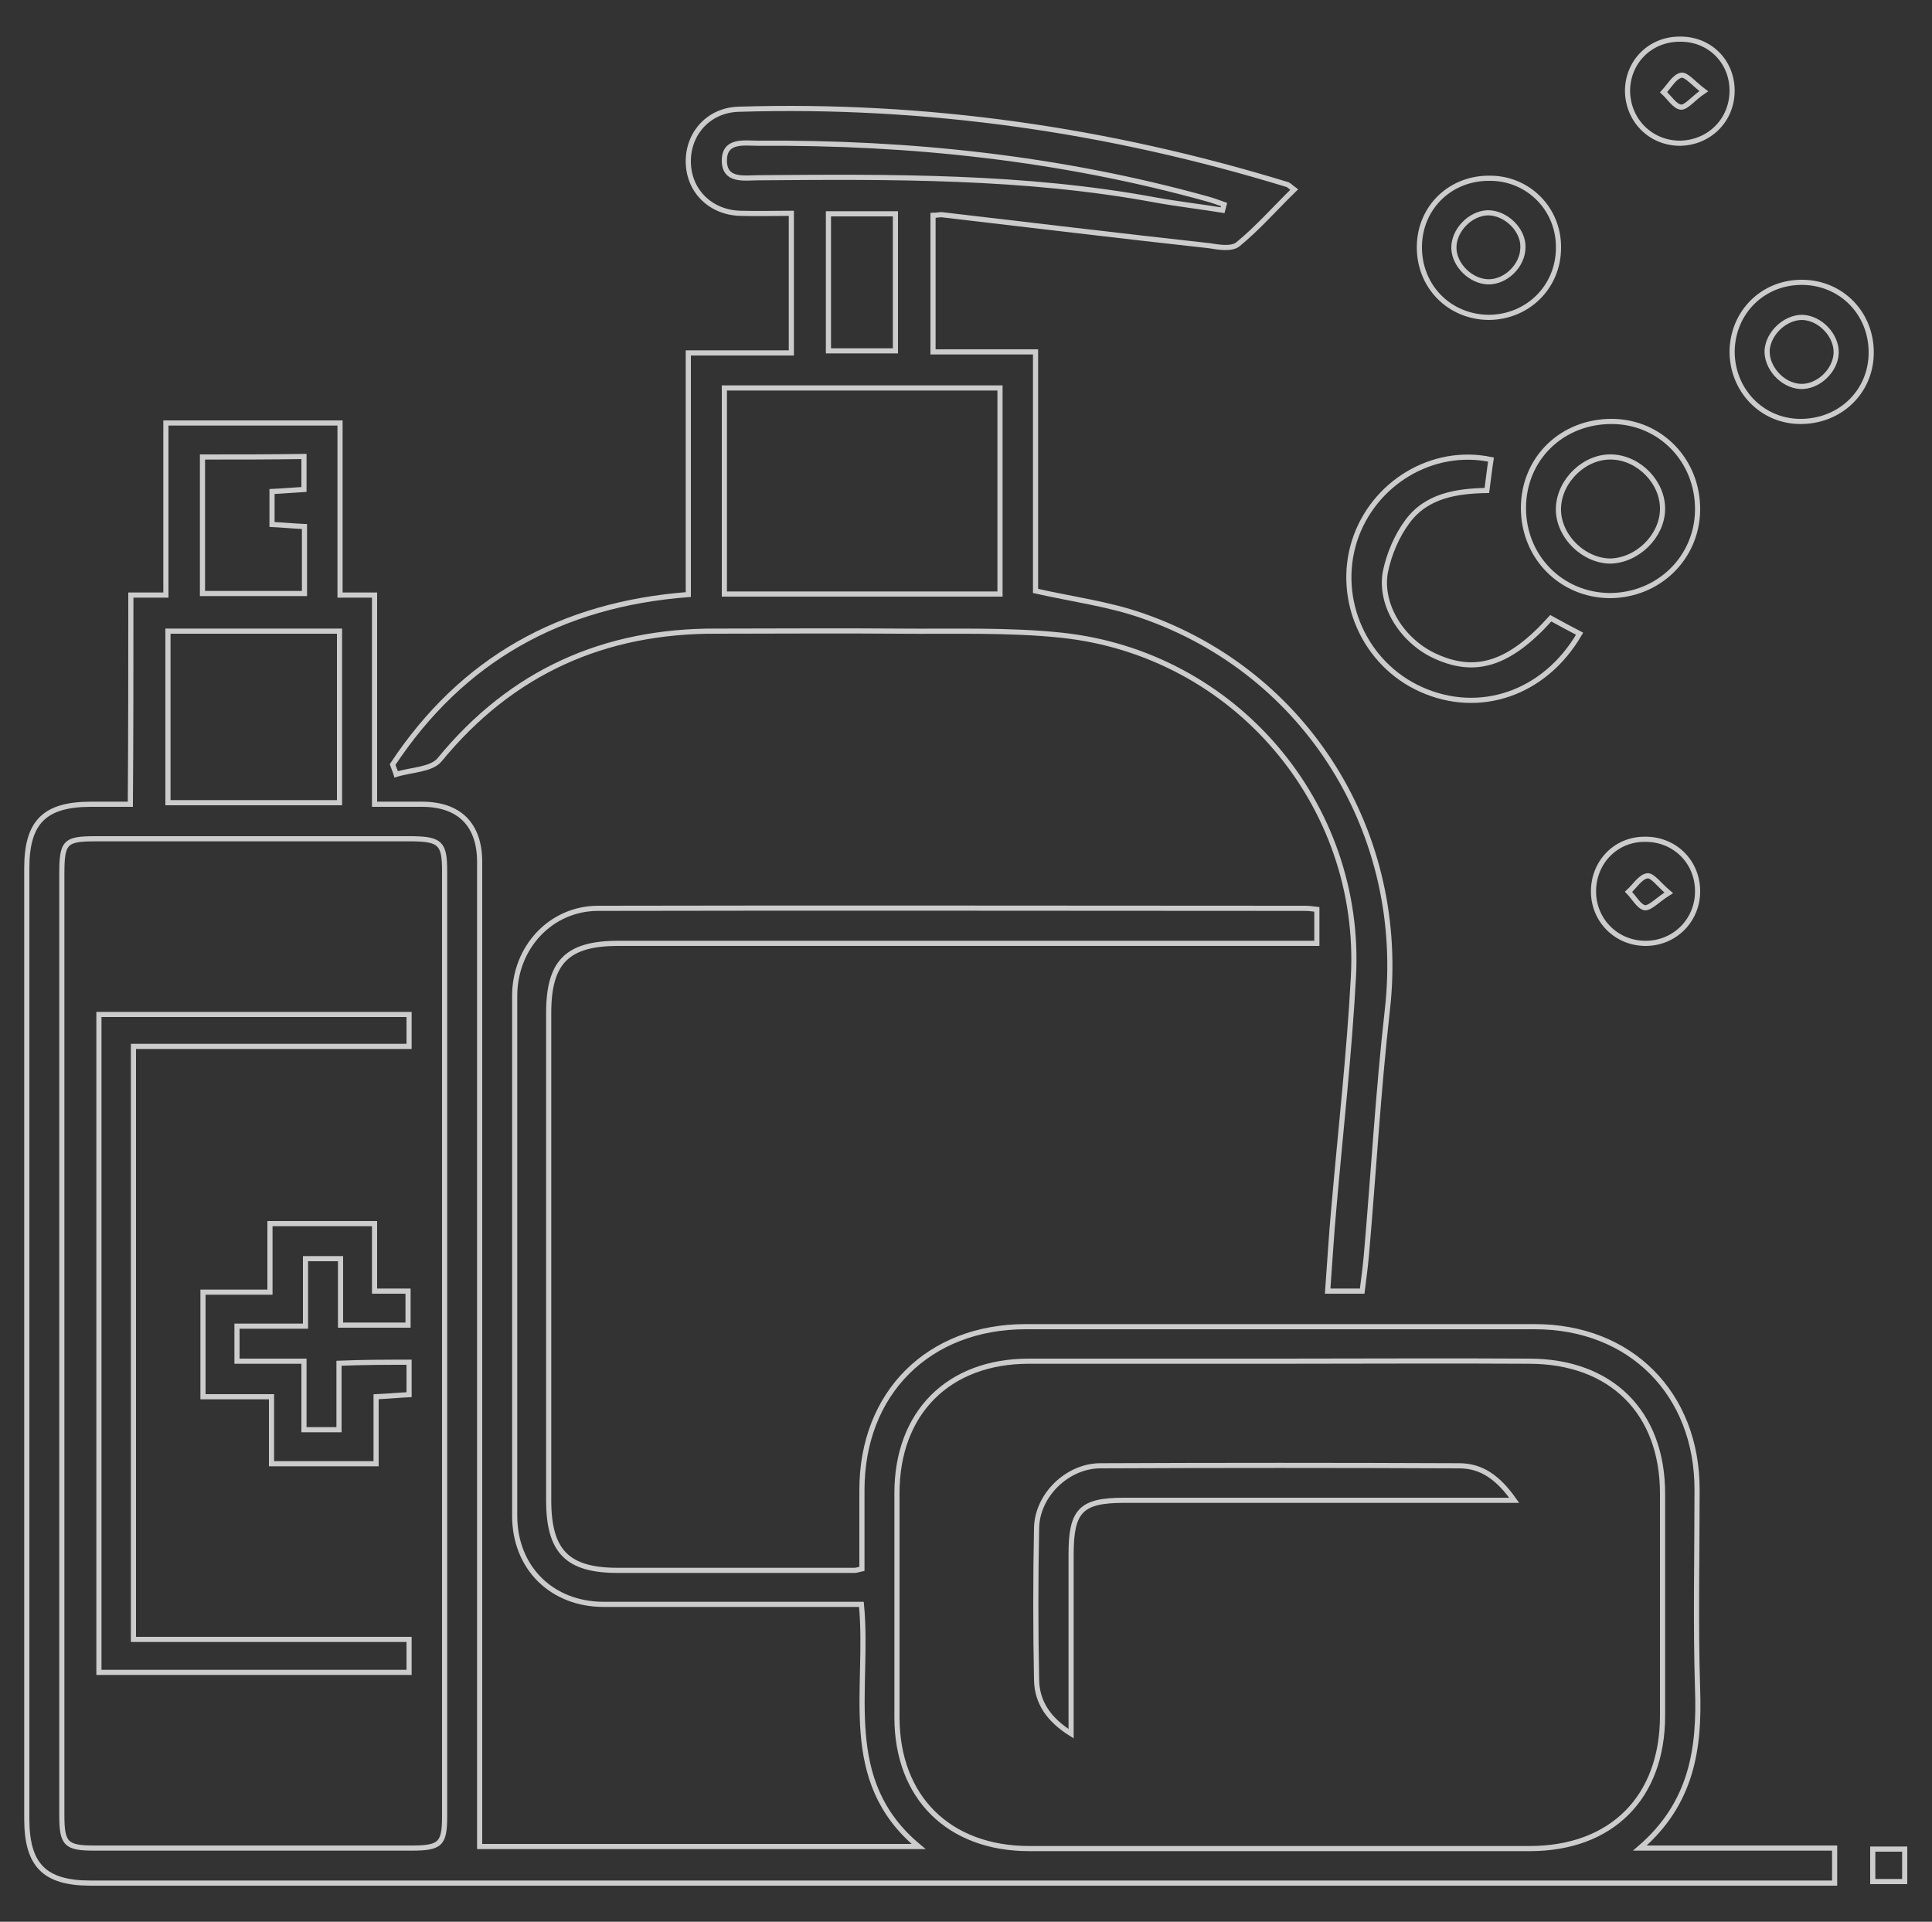 <?xml version="1.0" encoding="utf-8"?>
<!-- Generator: Adobe Illustrator 25.2.0, SVG Export Plug-In . SVG Version: 6.00 Build 0)  -->
<svg version="1.1" id="Capa_1" xmlns="http://www.w3.org/2000/svg" xmlns:xlink="http://www.w3.org/1999/xlink" x="0px" y="0px"
	 viewBox="0 0 375 373" style="enable-background:new 0 0 375 373;" xml:space="preserve">
<rect x="0" y="0" width="375" height="373" fill="#333333" stroke="none"/>
<style type="text/css">
	.st0{opacity:0.75;}
	.st1{fill:none;stroke:#FFFFFF;stroke-miterlimit:10;}
</style>
<g class="st0">
	<path class="st1" d="M25.4,115.5c2.7,0,4.6,0,6.8,0c0-11.2,0-22.1,0-33.4c11.3,0,22.3,0,33.8,0c0,11.1,0,22.1,0,33.4
		c2.4,0,4.3,0,6.7,0c0,13.6,0,26.8,0,40.6c3.4,0,6.3,0,9.2,0c7.2,0,11.2,3.9,11.2,11.2c0,63,0,126.1,0,189.1c0,0.6,0,1.1,0,2
		c28.1,0,56.2,0,85.2,0c-15.5-12.9-9.5-30.4-11.1-47c-1.4,0-2.9,0-4.4,0c-15.2,0-30.4,0-45.6,0c-10.1,0-17.3-7.1-17.3-17.2
		c0-33.6,0-67.3,0-100.9c0-9.5,7.1-17,16.2-17c45.7-0.1,91.5,0,137.2,0c0.7,0,1.4,0.1,2.3,0.2c0,2,0,3.9,0,6.6c-1.5,0-3.1,0-4.7,0
		c-43.6,0-87.2,0-130.9,0c-9.9,0-13.5,3.6-13.5,13.5c0,31.5,0,63,0,94.6c0,9.9,3.6,13.6,13.4,13.6c15.3,0,30.7,0,46,0
		c0.3,0,0.5-0.1,1.4-0.3c0-5,0-10.1,0-15.3c0-18.8,12.9-31.7,31.8-31.7c32.9,0,65.9,0,98.8,0c18.6,0,31.5,13,31.5,31.6
		c0,12.9-0.3,25.9,0.1,38.8c0.4,11.5-1.1,22.1-11.2,30.8c13.2,0,25.4,0,37.8,0c0,2.4,0,4.4,0,6.8c-1.6,0-3.1,0-4.6,0
		c-111.3,0-222.6,0-333.9,0c-9,0-12.4-3.5-12.4-12.5c0-61.5,0-123,0-184.5c0-9,3.5-12.4,12.5-12.4c2.4,0,4.8,0,7.6,0
		C25.4,142.6,25.4,129.4,25.4,115.5z M248.7,264.2c-16.3,0-32.6,0-49,0c-15.6,0-25.6,10-25.6,25.6c0,14.5,0,29,0,43.5
		c0,15.5,10,25.5,25.7,25.5c32.4,0,64.7,0,97.1,0c15.9,0,25.8-9.9,25.8-25.8c0-14.4,0-28.7,0-43.1c0-15.8-10-25.7-25.9-25.7
		C280.8,264.1,264.8,264.2,248.7,264.2z M12,260.8c0,30.5,0,61,0,91.5c0,5.6,0.8,6.4,6.3,6.4c20.5,0,41.1,0,61.6,0
		c5.6,0,6.4-0.8,6.4-6.2c0-61.2,0-122.3,0-183.5c0-5.3-0.9-6.1-6.1-6.2c-20.5,0-41.1,0-61.6,0c-6,0-6.6,0.6-6.6,6.9
		C12,200.1,12,230.5,12,260.8z M32.6,122.5c0,11.4,0,22.4,0,33.3c11.3,0,22.3,0,33.3,0c0-11.2,0-22.2,0-33.3
		C54.7,122.5,43.8,122.5,32.6,122.5z M39.3,88.7c0,9.1,0,17.8,0,26.5c6.8,0,13.3,0,19.8,0c0-4.5,0-8.6,0-13
		c-2.2-0.1-4.2-0.3-6.3-0.4c0-2.3,0-4.3,0-6.4c2.3-0.1,4.3-0.3,6.2-0.4c0-2.4,0-4.3,0-6.4C52.5,88.7,46.1,88.7,39.3,88.7z"/>
	<path class="st1" d="M76.2,148.4c13.5-20.4,32.6-31.1,57.4-33c0-15.5,0-31.1,0-46.9c6.9,0,13.3,0,20,0c0-9.1,0-17.8,0-27.1
		c-3.3,0-6.6,0.1-10,0c-5.8-0.2-10.1-4.5-10-10.3c0.1-5.5,4.2-9.8,9.9-9.9c36.3-1.1,71.7,4,106.3,14.6c0.4,0.1,0.7,0.5,1.4,1
		c-3.7,3.6-7,7.4-10.9,10.6c-1.2,1-3.7,0.6-5.5,0.3c-17.3-1.9-34.6-4-51.8-6c-0.5-0.1-1.1,0.1-1.9,0.1c0,8.8,0,17.4,0,26.5
		c6.6,0,13.1,0,19.9,0c0,15.9,0,31.3,0,46.4c7.1,1.6,14.1,2.5,20.7,4.8c32.1,11.1,51.4,42.5,47.6,76.4c-1.8,15.9-2.7,31.9-4.1,47.9
		c-0.2,2.2-0.5,4.4-0.8,6.8c-2.2,0-4.1,0-6.7,0c0.4-5.3,0.7-10.7,1.2-16.1c1.3-15,3-29.9,3.8-44.9c1.8-33.5-23-62.7-56.6-66.3
		c-10.4-1.1-21.1-0.7-31.6-0.8c-11.8-0.1-23.6,0-35.4,0c-21.8-0.1-39.8,7.9-53.8,25c-1.6,1.9-5.5,1.9-8.4,2.8
		C76.7,149.6,76.4,149,76.2,148.4z M140.6,115.3c18.1,0,35.9,0,53.5,0c0-13.6,0-26.8,0-40c-18,0-35.7,0-53.5,0
		C140.6,88.7,140.6,101.8,140.6,115.3z M237.3,40.8c0.1-0.4,0.2-0.7,0.3-1.1c-1.1-0.4-2.2-0.8-3.3-1.1c-28.5-7.9-57.6-11-87.1-10.8
		c-2.7,0-6.5-0.7-6.6,3.2c-0.1,4.3,3.9,3.5,6.7,3.5c25.7-0.2,51.5-0.4,76.9,4.3C228.6,39.6,233,40.1,237.3,40.8z M173.8,68.1
		c0-9.2,0-17.9,0-26.6c-4.5,0-8.6,0-13,0c0,9,0,17.7,0,26.6C165.3,68.1,169.4,68.1,173.8,68.1z"/>
	<path class="st1" d="M306.6,123c-6.8,11.7-19.5,15.9-30.8,10.8c-10.9-4.9-16.5-17.4-12.9-28.8c3.6-11.2,15.1-18.2,26.5-15.8
		c-0.3,1.9-0.5,3.8-0.8,6c-5.9,0.1-11.7,1-15.4,6c-2.1,2.8-3.6,6.4-4.3,9.8c-1.2,6.6,3.5,13.7,10,16.5c7.7,3.4,14.2,1.3,22.1-7.5
		C302.8,121,304.7,122,306.6,123z"/>
	<path class="st1" d="M312.4,115.6c-9.4-0.1-16.7-7.5-16.7-17c0-9.6,7.5-16.9,17.3-16.8c9.3,0.1,16.6,7.6,16.5,17.2
		C329.4,108.3,321.9,115.6,312.4,115.6z M322.7,98.9c0.1-5.2-4.5-10-9.8-10.2c-5.2-0.2-10.1,4.4-10.4,9.7c-0.3,5.3,4.6,10.4,10,10.5
		C317.8,108.8,322.6,104.1,322.7,98.9z"/>
	<path class="st1" d="M275.5,47.8c0.1-7.6,6.1-13.4,13.9-13.2c7.4,0.1,13.2,6.1,13.1,13.5c0,7.6-6,13.5-13.6,13.5
		C281.2,61.5,275.4,55.5,275.5,47.8z M288.8,41.3c-3.5,0.1-6.7,3.5-6.6,6.9c0.1,3.3,3.3,6.4,6.6,6.5c3.5,0.1,6.8-3.2,6.8-6.7
		C295.7,44.6,292.3,41.3,288.8,41.3z"/>
	<path class="st1" d="M349.9,54.8c7.6,0.1,13.4,6.1,13.3,13.8c-0.1,7.6-6.2,13.3-13.9,13.2c-7.4-0.1-13.1-6.1-13.1-13.6
		C336.3,60.6,342.2,54.7,349.9,54.8z M356.4,68.5c0.1-3.4-3.1-6.8-6.6-6.9c-3.3,0-6.5,3-6.8,6.3c-0.2,3.4,2.9,6.9,6.4,7.1
		C352.9,75.2,356.3,71.9,356.4,68.5z"/>
	<path class="st1" d="M336.2,17.6c0,5.7-4.4,10.1-10.1,10.2c-5.7,0-10.1-4.4-10.2-10.1c0-5.7,4.4-10.1,10.1-10.1
		C331.8,7.5,336.2,11.9,336.2,17.6z M330.7,17.7c-2-1.5-3.4-3.3-4.4-3.1c-1.3,0.3-2.3,2.1-3.4,3.3c1.1,1,2.2,2.8,3.4,2.9
		C327.4,20.8,328.6,19.1,330.7,17.7z"/>
	<path class="st1" d="M319.2,162.9c5.7-0.1,10.2,4.2,10.3,9.9c0.1,5.7-4.3,10.2-9.9,10.3c-5.7,0.1-10.2-4.3-10.3-9.9
		C309.2,167.5,313.5,162.9,319.2,162.9z M323.9,173.3c-1.9-1.6-3.2-3.5-4.2-3.3c-1.3,0.2-2.4,2-3.6,3.1c1.1,1.1,2,2.9,3.2,3.1
		C320.4,176.2,321.8,174.6,323.9,173.3z"/>
	<path class="st1" d="M363.5,358.9c2.1,0,4,0,6.2,0c0,2,0,4,0,6.3c-2,0-4,0-6.2,0C363.5,363.1,363.5,361.1,363.5,358.9z"/>
	<path class="st1" d="M293.9,291.2c-2.3,0-3.8,0-5.3,0c-23.5,0-46.9,0-70.4,0c-8.4,0-10.3,2-10.3,10.5c0,11.4,0,22.7,0,34.8
		c-4.3-2.7-6.6-6-6.7-10.4c-0.2-9.8-0.2-19.7,0-29.5c0.1-6.4,6-12.1,12.4-12.1c23.2-0.1,46.4-0.1,69.6,0
		C287.6,284.5,290.8,286.8,293.9,291.2z"/>
	<path class="st1" d="M25.9,318.2c17.9,0,35.6,0,53.5,0c0,2.2,0,4.1,0,6.4c-19.9,0-39.9,0-60.2,0c0-42.4,0-84.9,0-127.7
		c20,0,40,0,60.2,0c0,2,0,3.9,0,6.2c-17.7,0-35.4,0-53.5,0C25.9,241.6,25.9,279.6,25.9,318.2z"/>
	<path class="st1" d="M79.4,264.4c0,2.1,0,4,0,6.3c-2.1,0.1-4.1,0.3-6.4,0.4c0,4.3,0,8.5,0,13c-6.8,0-13.3,0-20.3,0
		c0-4.2,0-8.5,0-13c-4.6,0-8.8,0-13.3,0c0-6.8,0-13.3,0-20.3c4.2,0,8.5,0,13,0c0-4.6,0-8.8,0-13.3c6.8,0,13.3,0,20.3,0
		c0,4.2,0,8.5,0,13.1c2.4,0,4.3,0,6.5,0c0,2.3,0,4.3,0,6.6c-4.2,0-8.5,0-13.1,0c0-4.3,0-8.4,0-12.9c-2.3,0-4.3,0-6.8,0
		c0,4.2,0,8.5,0,13.1c-4.6,0-8.8,0-13.3,0c0,2.3,0,4.3,0,6.8c4.2,0,8.5,0,13,0c0,4.6,0,8.8,0,13.3c2.3,0,4.3,0,6.8,0
		c0-4.2,0-8.4,0-12.9C70.7,264.4,75,264.4,79.4,264.4z"/>
</g>
</svg>
